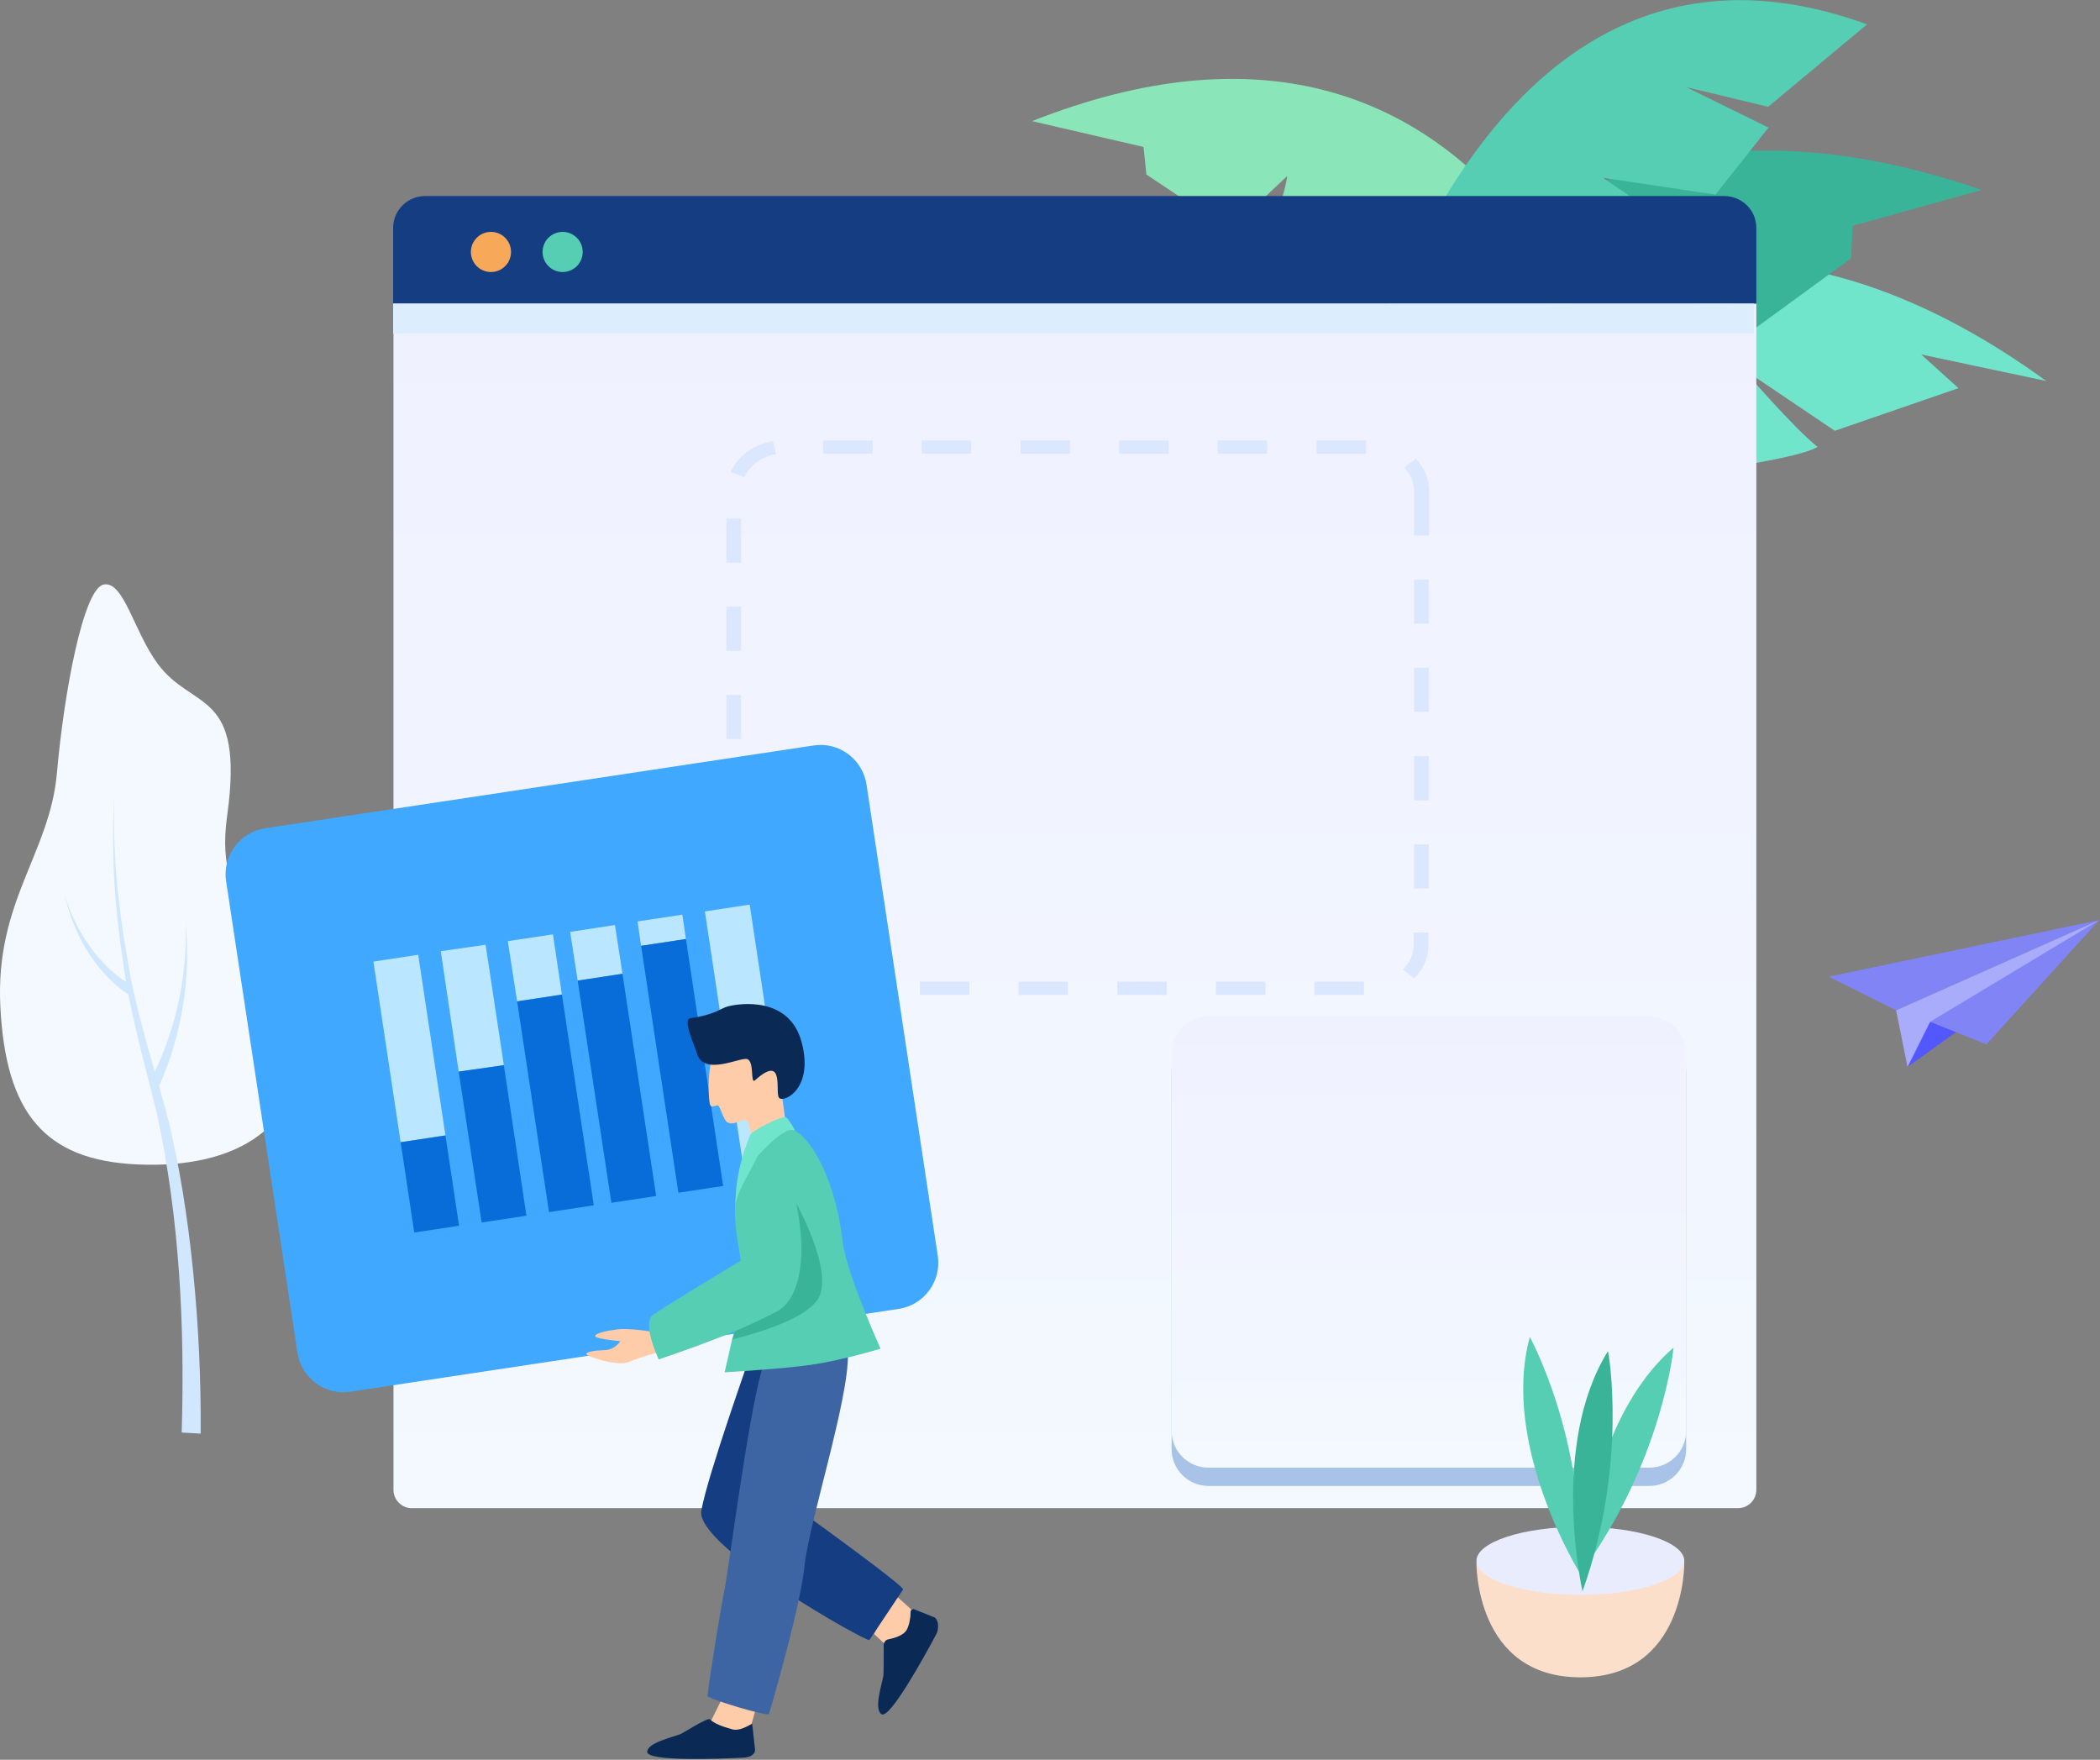 <?xml version="1.0" encoding="utf-8"?>
<!-- Generator: Adobe Illustrator 22.0.0, SVG Export Plug-In . SVG Version: 6.00 Build 0)  -->
<svg version="1.1" id="图层_1" xmlns="http://www.w3.org/2000/svg" xmlns:xlink="http://www.w3.org/1999/xlink" x="0px" y="0px"
	 viewBox="0 0 586 491" style="enable-background:new 0 0 586 491;" xml:space="preserve">
<rect x="0" y="0" width="586" height="491" fill="#808080" stroke="none"/>
<style type="text/css">
	.st0{fill:#40A9FF;}
	.st1{fill:#BAE7FF;}
	.st2{fill:#096DD9;}
	.st3{fill:#EFEFEF;fill-opacity:0;}
	.st4{fill:#71E5CB;}
	.st5{fill:#39B499;}
	.st6{fill:#8AE6B9;}
	.st7{fill:#55CEB3;}
	.st8{fill:#F3F9FF;}
	.st9{fill:#D0E7FE;}
	.st10{fill:url(#Path_34_);}
	.st11{fill:#143E81;}
	.st12{fill:#F7A959;}
	.st13{fill:#DCEEFD;}
	.st14{fill:#A9C2E8;}
	.st15{fill:url(#SVGID_1_);}
	.st16{fill:#DAE7FF;}
	.st17{fill:#8184F4;}
	.st18{fill:#A9ABFB;}
	.st19{fill:#5358FC;}
	.st20{fill:#FECCA9;}
	.st21{fill:#0A2A55;}
	.st22{fill:#3E65A3;}
	.st23{fill:#FBDFCB;}
	.st24{fill:#E8ECFC;}
</style>
<title>页面飞走了@3x</title>
<desc>Created with Sketch.</desc>
<g id="柱状图" transform="translate(100, 318)">
	<path id="Path" class="st0" d="M103.4,34.3L-2.8,50.4c-4.9,0.7-9.5-2.6-10.2-7.6l-13.8-91.4c-0.7-4.9,2.6-9.5,7.6-10.2L86.9-74.9
		c4.9-0.7,9.5,2.6,10.2,7.6L111,24C111.7,29,108.3,33.6,103.4,34.3z"/>
	<polygon id="Rectangle" class="st1" points="27.7,-37 36.4,-38.3 38.1,-26.6 29.4,-25.3 	"/>
	<polygon id="Rectangle_1_" class="st2" points="29.4,-25.3 38.1,-26.6 44.3,14.2 35.6,15.6 	"/>
	<polygon id="Rectangle_2_" class="st1" points="14.6,-35 23.3,-36.3 26.9,-13 18.2,-11.6 	"/>
	<polygon id="Rectangle_3_" class="st2" points="18.2,-11.6 26.9,-13 31.3,16.2 22.6,17.5 	"/>
	<polygon id="Rectangle_4_" class="st1" points="1.6,-33 10.3,-34.3 15.6,0.7 6.9,2 	"/>
	<polygon id="Rectangle_5_" class="st2" points="6.9,2 15.6,0.7 18.2,18.2 9.5,19.5 	"/>
	<polygon id="Rectangle_6_" class="st1" points="65.8,-42.7 74.5,-44 82.5,8.5 73.8,9.8 	"/>
	<polygon id="Rectangle_7_" class="st1" points="52.8,-40.8 61.5,-42.1 62.2,-37.3 53.5,-36 	"/>
	<polygon id="Rectangle_8_" class="st2" points="53.5,-36 62.2,-37.3 69.4,10.5 60.7,11.8 	"/>
	<polygon id="Rectangle_9_" class="st1" points="39.8,-38.8 48.5,-40.1 49.9,-30.6 41.2,-29.3 	"/>
	<polygon id="Rectangle_10_" class="st2" points="41.2,-29.3 49.9,-30.6 56.4,12.4 47.7,13.7 	"/>
</g>
<rect id="矩形备份-4" x="-27" y="-75" class="st3" width="640" height="640"/>
<g id="plant_6_" transform="translate(288, 0)">
	<path id="Path_1_" class="st4" d="M79,144c0,0,76.1-130.5,204-37.7l-34.9-7.4l10.4,9.4L224,120.2l-25.8-17.4c0,0,14.3,16.6,21,21.9
		c-7.3,4.2-44.4,8.3-44.4,8.3l-4.3-19.6c0,0-1.2,16.8,1.7,24.2l-35.2,3l-5-12.8l-12.2,10.6L79,144z"/>
	<path id="Path_2_" class="st5" d="M81,149c0,0,33.6-147.7,184-96l-36,10l-0.5,9.1l-26.3,19.2l-19.5-16.8c0,0,2.9,15.6,10.9,18.7
		c-5.7,6.1-24.3,17.1-24.3,17.1l-10.1-17.6c0,0-2.4,11.7,2.6,18l-26.5,18l-8.7-10.8l4.6,13.6L81,149z"/>
	<path id="Path_3_" class="st6" d="M161,109c0,0-34.5-125.2-161-75.2L31.1,41l0.8,7.7l23.3,15.5l16-15.1c0,0-1.8,13.5-8.6,16.4
		c5.1,5,21.4,13.7,21.4,13.7l7.9-15.4c0,0,2.5,10-1.5,15.5l23.4,14.4l7-9.6l-3.4,11.8L161,109z"/>
	<path id="Path_4_" class="st7" d="M81,149c0,0,30.9-186.3,152-142.2l-27.6,23l-22.9-5.5l23,11.3l-14.8,18.7l-31.4-4.7l11.7,8
		l-13.1,25.3l-16.4-9.4c0,0,0.8,12.1,7.4,16.8l-20.8,24.5l-11.3-8.3l8.1,12L81,149z"/>
</g>
<g id="plant_10_" transform="translate(42, 281.5) scale(-1, 1) translate(-42, -281.5) translate(0, 163)">
	<path id="Path_5_" class="st8" d="M45.5,161.9c26.1-1.1,36.9-14.4,38.4-44C85.4,88.4,70,75.1,68.1,52.5
		C66.1,29.9,60.7,1.3,55.1,0.1S46.6,13.3,40,22.2c-9.8,13.3-24.3,6.8-19.4,42.3C24.9,95,3.6,91.9,0.3,122.4
		C-2.9,152.1,18.8,163.1,45.5,161.9z"/>
	<path id="Path_6_" class="st9" d="M28,237c-0.1-15.2,0.6-30.2,2.1-45.2c1.5-15,3.8-29.9,7.5-44.6c0.7-2.4,1.4-4.8,2-7.2
		c-6.4-14.3-8.9-30.2-7.4-45.5c-0.5,14.3,2.5,28.7,8.6,41.5c3.1-10.7,6.1-21.3,7.8-32.4C51.2,89,52.6,74,52.1,59
		c0.9,15,0,30-2.2,44.9c-0.3,2.4-0.7,4.7-1.1,7.1c3.8-2.4,7.1-5.9,9.9-9.6C61.9,97,64.3,92,66,86.8c-1.3,5.3-3.3,10.5-6.2,15.3
		c-3,4.7-6.6,9.1-11.6,12.3c-2.2,11.3-5.3,22.4-8,33.4c-6.3,29.1-7.8,59.3-6.9,88.9L28,237z"/>
</g>
<g id="Group">
	
		<linearGradient id="Path_34_" gradientUnits="userSpaceOnUse" x1="244.856" y1="294.589" x2="244.856" y2="293.589" gradientTransform="matrix(380.394 0 0 -336.16 -92841.719 99113.656)">
		<stop  offset="0" style="stop-color:#F0F1FF"/>
		<stop  offset="1" style="stop-color:#F3F9FF"/>
	</linearGradient>
	<path id="Path_7_" class="st10" d="M490.1,84.7v331c0,2.8-2.3,5.1-5.1,5.1H114.9c-2.8,0-5.1-2.3-5.1-5.1v-331H490.1z"/>
	<path id="Path_8_" class="st11" d="M490.1,63.6v21.1H109.7V63.6c0-4.9,4-8.9,8.9-8.9h362.7C486.2,54.8,490.1,58.7,490.1,63.6z"/>
	<ellipse id="Oval" class="st12" cx="137" cy="70.3" rx="5.6" ry="5.6"/>
	<ellipse id="Oval_1_" class="st7" cx="157" cy="70.3" rx="5.6" ry="5.6"/>
	<rect id="Rectangle_11_" x="109.7" y="84.7" class="st13" width="379.7" height="8.4"/>
</g>
<g id="Path_9_" transform="translate(176.026, 148.801)">
	<path class="st14" d="M294.5,150.2v105.3c0,5.7-4.6,10.3-10.3,10.3h-123c-5.7,0-10.3-4.6-10.3-10.3V150.2c0-5.7,4.6-10.3,10.3-10.3
		h123C289.8,139.9,294.5,144.5,294.5,150.2z"/>
	
		<linearGradient id="SVGID_1_" gradientUnits="userSpaceOnUse" x1="67.871" y1="146.638" x2="67.871" y2="145.638" gradientTransform="matrix(143.585 0 0 -125.853 -9522.533 18589.68)">
		<stop  offset="0" style="stop-color:#F0F1FF"/>
		<stop  offset="1" style="stop-color:#F3F9FF"/>
	</linearGradient>
	<path class="st15" d="M294.5,145.1v105.3c0,5.7-4.6,10.3-10.3,10.3h-123c-5.7,0-10.3-4.6-10.3-10.3V145.1c0-5.7,4.6-10.3,10.3-10.3
		h123C289.8,134.8,294.5,139.4,294.5,145.1z"/>
</g>
<path id="Shape" class="st16" d="M380.6,277.6h-13.8v-3.7h13.8V277.6z M353.1,277.6h-13.8v-3.7h13.8V277.6z M325.6,277.6h-13.8v-3.7
	h13.8V277.6z M298,277.6h-13.8v-3.7H298V277.6z M270.5,277.6h-13.8v-3.7h13.8V277.6z M243,277.6h-13.8v-3.7H243V277.6z M215,277.3
	c-5.3-1.1-9.5-4.4-11.4-9l3.9-1.3c1.3,3.3,4.6,5.9,8.4,6.6L215,277.3z M394.6,273l-3.1-2.5c1.9-1.9,3-4.4,3-7v-3.3h4.1v3.3
	C398.7,267,397.2,270.4,394.6,273z M206.8,255.5h-4.1v-12.3h4.1V255.5z M398.7,247.9h-4.1v-12.3h4.1V247.9z M206.8,230.8h-4.1v-12.3
	h4.1V230.8z M398.7,223.3h-4.1V211h4.1V223.3z M206.8,206.2h-4.1v-12.3h4.1V206.2z M398.7,198.6h-4.1v-12.3h4.1V198.6z M206.8,181.6
	h-4.1v-12.3h4.1V181.6z M398.7,174h-4.1v-12.3h4.1V174z M206.8,157h-4.1v-12.3h4.1V157z M398.7,149.4h-4.1v-12.3
	c0-2.5-1-4.8-2.7-6.7l3.2-2.4c2.4,2.5,3.7,5.8,3.7,9.1V149.4z M207.7,133.1l-3.8-1.4c2-4.5,6.4-7.7,11.8-8.6l0.8,3.6
	C212.5,127.4,209.2,129.9,207.7,133.1z M381.2,126.6h-13.8v-3.7h13.8V126.6z M353.6,126.6h-13.8v-3.7h13.8V126.6z M326.1,126.6
	h-13.8v-3.7h13.8V126.6z M298.6,126.6h-13.8v-3.7h13.8V126.6z M271,126.6h-13.8v-3.7H271V126.6z M243.5,126.6h-13.8v-3.7h13.8V126.6
	z"/>
<g id="paperplane" transform="translate(548, 277) scale(-1, 1) translate(-548, -277) translate(510, 256)">
	<polygon id="Path_10_" class="st17" points="75.7,16.5 56.9,25.9 0.2,0.7 	"/>
	<polygon id="Path_11_" class="st18" points="53.7,41.7 56.9,25.9 0.2,0.7 	"/>
	<polygon id="Path_12_" class="st19" points="53.7,41.7 47.4,29.1 31.7,25.9 	"/>
	<polygon id="Path_13_" class="st17" points="47.4,29.1 31.7,35.4 0.2,0.7 	"/>
</g>
<path id="Path_14_" class="st20" d="M184.6,289.2c0,0-1.1-1.5-1.3-2.8c-0.2-1.3,0-7-2.2-10.9c-2.2-3.9-12.7-3.2-12.7-2.2
	c0,2.2,6.8,0.8,8.1,5.9c0.4,1.4-0.9,2.7-1.5,2.4c-1.6-0.8-2.1-4.7-3.5-4.6c-1,0.1-1.7,6.5,0.9,9.1c1.8,1.9,6.3,5.7,7.4,8.9
	C181.1,298.3,185.7,291.3,184.6,289.2z"/>
<path id="Path_15_" class="st5" d="M187.5,288.8c-0.3-0.5-1-0.6-1.5-0.3l-8.8,6c-0.5,0.4-0.7,1.1-0.3,1.7
	c4.4,6.5,22.1,36.4,30.3,38.1L216,321C193.1,297.1,193.3,297.2,187.5,288.8z"/>
<path id="Path_16_" class="st20" d="M202,472.9l-4.7,9.5c0,0,0.2,1.7,5.2,2.2c5,0.4,6.8-2.2,6.8-2.2s2.1-7,2-7.5
	C211.3,474.4,202,472.9,202,472.9z"/>
<path id="Path_17_" class="st21" d="M198.1,479.7c-0.5-0.6-7.8,4-8.1,4.1c-2.6,1-9.4,2.5-9.4,5c0,2.7,19.8,2,27,1.6
	c1.5-0.1,3.1-0.7,3.1-2.2l-0.8-7.2c0-0.3-3.1,2.2-5.6,1.5S199.2,480.9,198.1,479.7z"/>
<path id="Path_18_" class="st20" d="M243.9,455.9l4.3,4c0,0,2.6,1.3,5.5-2.8c3-4.1,1.7-7,1.7-7s-5.2-4.8-5.6-5
	C249.3,445,243.9,455.9,243.9,455.9z"/>
<path id="Path_19_" class="st21" d="M247.9,457.4c-0.7,0.1-1.3,0.8-1.3,1.6c0,2.6,0,8.3-0.1,8.6c-0.5,2.7-2.7,9.3-0.5,10.7
	c2.3,1.4,11.9-16,15.3-22.4c0.7-1.3,0.7-3.8-0.5-4.6l-5.5-2.2c-0.3-0.2-0.6-0.2-0.8,0c-0.3,0.1-0.4,0.4-0.4,0.7c0,1.4-0.3,3.5-1.1,5
	C252,456.4,249.4,457.1,247.9,457.4z"/>
<path id="Path_20_" class="st11" d="M195.7,421.5c-1.8,9.9,46.5,36.9,46.9,36.1l9.4-14.1c0.3-0.6-10.9-9.1-33.7-25.6l11.1-40.3
	h-19.9C209.6,377.7,197.5,411.4,195.7,421.5z"/>
<path id="Path_21_" class="st22" d="M236.6,377.7c0.4,12.4-10.9,47.3-12.1,59.2c-1,10.3-8,34.9-9.9,41.3c-0.3,0.9-17.3-4.3-17.2-5
	c0.9-7.3,3.8-24.8,4.9-30.4c1.3-6.8,6.3-46.3,10.2-60.3C216.3,368.5,236.6,377.7,236.6,377.7z"/>
<g id="柱状图_1_">
	<path id="Path_22_" class="st0" d="M250.8,365.2l-153,23.1c-7.1,1.1-13.7-3.8-14.8-10.9L63.1,245.9c-1.1-7.1,3.8-13.7,10.9-14.8
		L227,208c7.1-1.1,13.7,3.8,14.8,10.9l19.9,131.6C262.7,357.5,257.9,364.1,250.8,365.2z"/>
	<polygon id="Rectangle_12_" class="st1" points="141.7,262.6 154.3,260.7 156.8,277.5 144.3,279.4 	"/>
	<polygon id="Rectangle_13_" class="st2" points="144.3,279.4 156.8,277.5 165.7,336.3 153.2,338.2 	"/>
	<polygon id="Rectangle_14_" class="st1" points="123,265.4 135.5,263.6 140.6,297.2 128,299 	"/>
	<polygon id="Rectangle_15_" class="st2" points="128,299 140.6,297.2 146.9,339.2 134.4,341.1 	"/>
	<polygon id="Rectangle_16_" class="st1" points="104.2,268.3 116.7,266.4 124.3,316.8 111.8,318.7 	"/>
	<polygon id="Rectangle_17_" class="st2" points="111.8,318.7 124.3,316.8 128.1,342 115.6,343.9 	"/>
	<polygon id="Rectangle_18_" class="st1" points="196.7,254.3 209.2,252.4 220.6,328 208.1,329.9 	"/>
	<polygon id="Rectangle_19_" class="st1" points="177.9,257.1 190.4,255.2 191.4,262 178.9,263.9 	"/>
	<polygon id="Rectangle_20_" class="st2" points="178.9,263.9 191.4,262 201.8,330.9 189.3,332.8 	"/>
	<polygon id="Rectangle_21_" class="st1" points="159.1,260 171.6,258.1 173.7,271.7 161.2,273.6 	"/>
	<polygon id="Rectangle_22_" class="st2" points="161.2,273.6 173.7,271.7 183.1,333.7 170.6,335.6 	"/>
</g>
<path id="Path_23_" class="st20" d="M182.2,371.6c0,0-6.7-1.1-9.8-0.7c-3.1,0.4-6.4,1.1-6.3,1.9c0.1,0.8,7,1.4,7,1.4
	s-1.4,2.4-4.4,2.5c-3,0.1-5,0.5-5.1,1.1c-0.1,0.6,8.7,3.6,11.9,2.2c3.2-1.4,9.7-3.1,9.7-3.1L182.2,371.6z"/>
<path id="Path_24_" class="st20" d="M210.1,318.4c0,0-0.6-2.6-1.1-4.4c-0.9-3.6-3.5,0.6-6.1-0.9c-0.9-0.5-1.9-4.2-2.5-4.6
	c-0.7-0.4-2.1,1.3-2.4-0.9c-0.4-2.4-0.6-10.8,1.5-14.1c2.3-3.6,12.2-6.5,15-2.2c2.9,4.3,4.9,23.6,4.9,23.6L210.1,318.4z"/>
<path id="Path_25_" class="st21" d="M210.7,301.4c-1.4,1.3-0.1-5.2-2.2-5.9c-2-0.6-12.4,5-14.1-1.8c-0.6-2.1-4-9.2-1.8-9.6
	c7-1,8.1-2.6,10.5-3.3c3.5-0.9,17.2-2.8,20.6,10c3.4,12.8-4.7,16.8-6.2,15.6C216,305.5,219.4,293.6,210.7,301.4z"/>
<path id="Path_26_" class="st4" d="M219.4,311.8c-1-0.8-9.7,3.8-10,4.8c-0.4,1-5,10.8-4.1,23.3c1.7-0.5,16.8-23.6,16.6-24.3
	C221.7,315,220.2,312.4,219.4,311.8z"/>
<path id="Path_27_" class="st7" d="M202.2,382.9c12.8-0.8,21.9-1.6,27.2-2.6s10.7-2.3,16.3-4c-6.1-13.9-9.6-23.7-10.5-29.3
	c-2.4-21.4-11-31.2-14-31.7c-2.9-0.6-9.8,7.3-9.8,7.3c-2.6,5.5-6.1,10.2-6.3,14.9c-0.3,6.6,2.5,16.2,2.5,21.7c0,2.6-0.6,5.2-1.3,7.8
	c-0.6,2.2-1.3,4.5-2,6.7C203.7,376.3,203,379.4,202.2,382.9z"/>
<path id="Path_28_" class="st5" d="M204.4,373.7c6.8-1.7,21-5.8,24.1-11.7c4-7.9-6.3-26.2-6.3-26.2c3.1,14.6,1.7,30.6-9.9,31.4
	c-1.8,0.1-3.8,0.1-5.9-0.1C205.8,369.2,205,371.5,204.4,373.7z"/>
<path id="Path_29_" class="st7" d="M183.8,379.3c15.7-5.3,26.8-9.9,33.3-13.6c9.8-5.6,5-29.9,5-29.9l-15.7,2.8l0.7,12.9
	c0,0-24.9,15-25.4,15.8C180.5,369.4,181.2,373.4,183.8,379.3z"/>
<g id="plant_3_" transform="translate(412, 373)">
	<path id="Path_30_" class="st23" d="M58,63H0c0,0-0.5,32,29,32S58,63,58,63z"/>
	<ellipse id="Oval_2_" class="st24" cx="29" cy="62.5" rx="29" ry="9.5"/>
	<path id="Path_31_" class="st7" d="M28.9,66c0,0-22.3-35.7-14-66C14.8,0,30.4,27.8,28.9,66z"/>
	<path id="Path_32_" class="st7" d="M29,66c0,0,2-42.2,26-63C55,3,52,34.9,29,66z"/>
	<path id="Path_33_" class="st5" d="M29.6,71c0,0-9.3-40.7,7.1-67C36.8,4,42.4,35.1,29.6,71z"/>
</g>
</svg>
